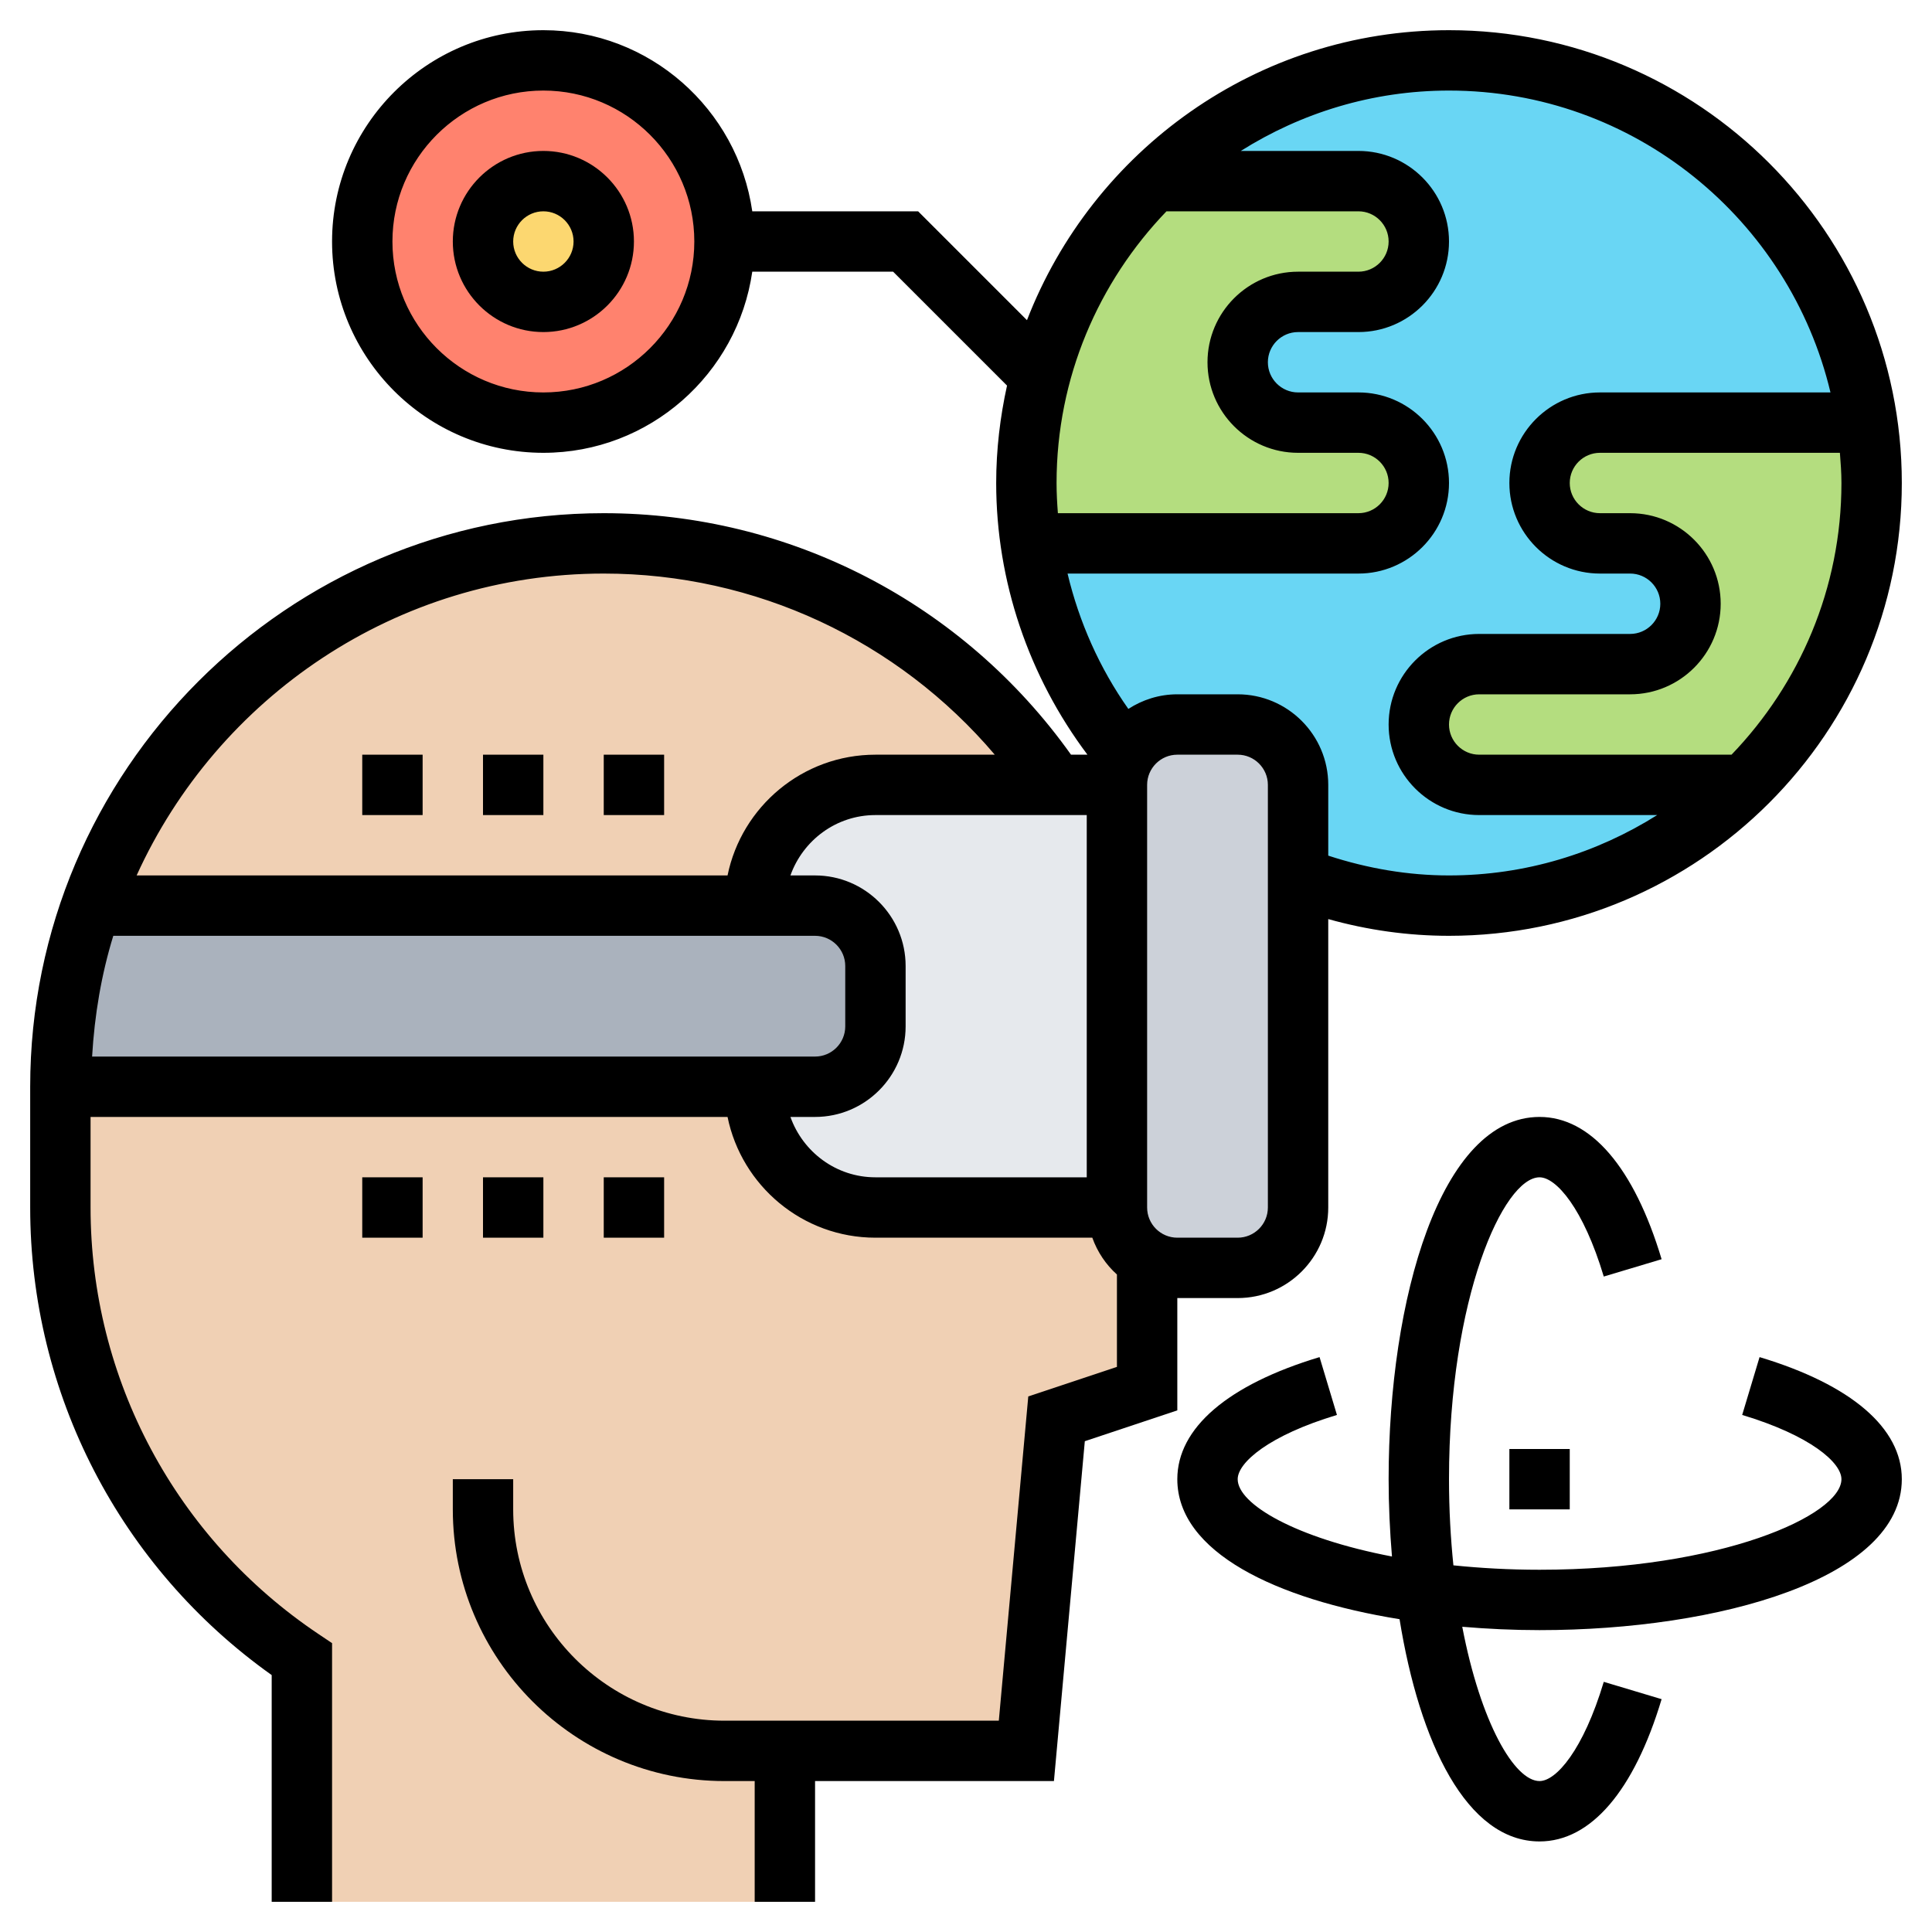 <svg id="Layer_5" enable-background="new 0 0 64 64" height="512" viewBox="0 0 64 64" width="512" xmlns="http://www.w3.org/2000/svg"><path d="m18 2c3.31 0 6 2.69 6 6s-2.69 6-6 6-6-2.69-6-6 2.69-6 6-6z" fill="#ff826e"/><circle cx="18" cy="8" fill="#fcd770" r="2"/><circle cx="48" cy="16" fill="#69d6f4" r="14"/><path d="m34.46 12.46c.64-2.5 1.96-4.72 3.75-6.46h6.79c.55 0 1.05.22 1.41.59.37.36.59.86.59 1.41 0 1.1-.9 2-2 2h-2c-.55 0-1.05.22-1.41.59-.37.36-.59.86-.59 1.41 0 1.1.9 2 2 2h2c.55 0 1.05.22 1.41.59.37.36.59.86.59 1.41 0 1.1-.9 2-2 2h-10.84-.01c-.1-.65-.15-1.32-.15-2 0-1.22.16-2.41.46-3.54z" fill="#b4dd7f"/><path d="m61.86 14c.09.65.14 1.32.14 2 0 3.92-1.61 7.46-4.21 10h-8.79c-.55 0-1.05-.22-1.41-.59-.37-.36-.59-.86-.59-1.41 0-1.1.9-2 2-2h5c.55 0 1.05-.22 1.41-.59.37-.36.59-.86.59-1.41 0-1.1-.9-2-2-2h-1c-.55 0-1.05-.22-1.41-.59-.37-.36-.59-.86-.59-1.41 0-1.1.9-2 2-2h8.84z" fill="#b4dd7f"/><path d="m26 58v5h-16v-8.04c-4.82-3.22-8-8.72-8-14.96v-4h23c0 2.21 1.79 4 4 4h8c0 .74.4 1.38 1 1.73v4.27l-3 1-1 11z" fill="#f0d0b4"/><path d="m20 18c6.24 0 11.74 3.18 14.96 8h-5.96c-2.21 0-4 1.79-4 4h-21.97c.9-2.56 2.37-4.85 4.24-6.73 3.26-3.25 7.76-5.27 12.73-5.27z" fill="#f0d0b4"/><path d="m37.27 24.99c.35-.59 1-.99 1.73-.99h2c1.1 0 2 .9 2 2v3.06 10.94c0 1.1-.9 2-2 2h-2c-.36 0-.71-.1-1-.27-.6-.35-1-.99-1-1.73v-14c0-.37.1-.71.27-1.01z" fill="#ccd1d9"/><path d="m37 26v14h-8c-2.21 0-4-1.79-4-4h2c1.1 0 2-.9 2-2v-2c0-1.1-.9-2-2-2h-2c0-2.21 1.79-4 4-4h5.96z" fill="#e6e9ed"/><path d="m29 32v2c0 1.1-.9 2-2 2h-2-23c0-2.1.36-4.12 1.03-6h21.97 2c1.1 0 2 .9 2 2z" fill="#aab2bd"/><path d="m39 43h2c1.654 0 3-1.346 3-3v-9.554c1.311.367 2.651.554 4 .554 8.271 0 15-6.729 15-15s-6.729-15-15-15c-6.368 0-11.808 3.996-13.98 9.606l-3.606-3.606h-5.494c-.488-3.387-3.401-6-6.92-6-3.86 0-7 3.14-7 7s3.14 7 7 7c3.519 0 6.432-2.613 6.92-6h4.666l3.773 3.773c-.229 1.041-.359 2.118-.359 3.227 0 3.249 1.076 6.409 3.023 9h-.544c-3.569-5.016-9.31-8-15.479-8-10.477 0-19 8.523-19 19v4c0 6.171 2.98 11.921 8 15.489v7.511h2v-8.569l-.443-.297c-4.732-3.168-7.557-8.452-7.557-14.134v-3h21.101c.465 2.279 2.484 4 4.899 4h7.184c.169.474.449.889.816 1.22v3.06l-2.937.979-.976 10.741h-9.087c-3.86 0-7-3.141-7-7v-1h-2v1c0 4.963 4.038 9 9 9h1v4h2v-4h7.913l1.023-11.258 3.064-1.021zm-21-30c-2.757 0-5-2.243-5-5s2.243-5 5-5 5 2.243 5 5-2.243 5-5 5zm24 27c0 .552-.449 1-1 1h-2c-.551 0-1-.448-1-1v-14c0-.551.449-1 1-1h2c.551 0 1 .449 1 1zm15.359-15h-8.359c-.551 0-1-.449-1-1s.449-1 1-1h5c1.654 0 3-1.346 3-3s-1.346-3-3-3h-1c-.551 0-1-.449-1-1s.449-1 1-1h7.949c.026.331.051.662.051 1 0 3.493-1.392 6.662-3.641 9zm3.278-12h-7.637c-1.654 0-3 1.346-3 3s1.346 3 3 3h1c.551 0 1 .449 1 1s-.449 1-1 1h-5c-1.654 0-3 1.346-3 3s1.346 3 3 3h5.897c-2.002 1.26-4.362 2-6.897 2-1.352 0-2.693-.229-4-.656v-2.344c0-1.654-1.346-3-3-3h-2c-.598 0-1.154.181-1.622.484-.956-1.356-1.632-2.881-2.014-4.484h9.636c1.654 0 3-1.346 3-3s-1.346-3-3-3h-2c-.551 0-1-.449-1-1s.449-1 1-1h2c1.654 0 3-1.346 3-3s-1.346-3-3-3h-3.897c2.002-1.26 4.362-2 6.897-2 6.134 0 11.277 4.276 12.637 10zm-21.996-6h6.359c.551 0 1 .449 1 1s-.449 1-1 1h-2c-1.654 0-3 1.346-3 3s1.346 3 3 3h2c.551 0 1 .449 1 1s-.449 1-1 1h-9.956c-.026-.332-.044-.665-.044-1 0-3.493 1.392-6.662 3.641-9zm-18.641 12c5.026 0 9.738 2.214 12.953 6h-3.953c-2.414 0-4.434 1.721-4.899 4h-19.575c2.674-5.888 8.597-10 15.474-10zm7 12c.551 0 1 .449 1 1v2c0 .552-.449 1-1 1h-23.949c.081-1.382.309-2.725.702-4zm-.816 6h.816c1.654 0 3-1.346 3-3v-2c0-1.654-1.346-3-3-3h-.816c.414-1.161 1.514-2 2.816-2h7v12h-7c-1.302 0-2.402-.839-2.816-2z"/><path d="m18 5c-1.654 0-3 1.346-3 3s1.346 3 3 3 3-1.346 3-3-1.346-3-3-3zm0 4c-.551 0-1-.449-1-1s.449-1 1-1 1 .449 1 1-.449 1-1 1z"/><path d="m58.288 44.956-.576 1.916c2.259.679 3.288 1.579 3.288 2.128 0 1.194-3.988 3-10 3-1.014 0-1.965-.055-2.854-.146-.091-.889-.146-1.84-.146-2.854 0-6.012 1.806-10 3-10 .549 0 1.45 1.028 2.127 3.287l1.916-.574c-.912-3.039-2.348-4.713-4.043-4.713-3.283 0-5 6.037-5 12 0 .859.04 1.717.111 2.561-3.187-.61-5.111-1.732-5.111-2.561 0-.549 1.029-1.449 3.288-2.128l-.576-1.916c-3.039.914-4.712 2.35-4.712 4.044 0 2.413 3.265 3.977 7.362 4.638.661 4.096 2.225 7.362 4.638 7.362 1.695 0 3.131-1.674 4.043-4.713l-1.916-.574c-.677 2.259-1.578 3.287-2.127 3.287-.829 0-1.951-1.924-2.561-5.111.844.071 1.702.111 2.561.111 5.963 0 12-1.718 12-5 0-1.694-1.673-3.13-4.712-4.044z"/><path d="m50 48h2v2h-2z"/><path d="m20 25h2v2h-2z"/><path d="m16 25h2v2h-2z"/><path d="m12 25h2v2h-2z"/><path d="m20 39h2v2h-2z"/><path d="m16 39h2v2h-2z"/><path d="m12 39h2v2h-2z"/></svg>